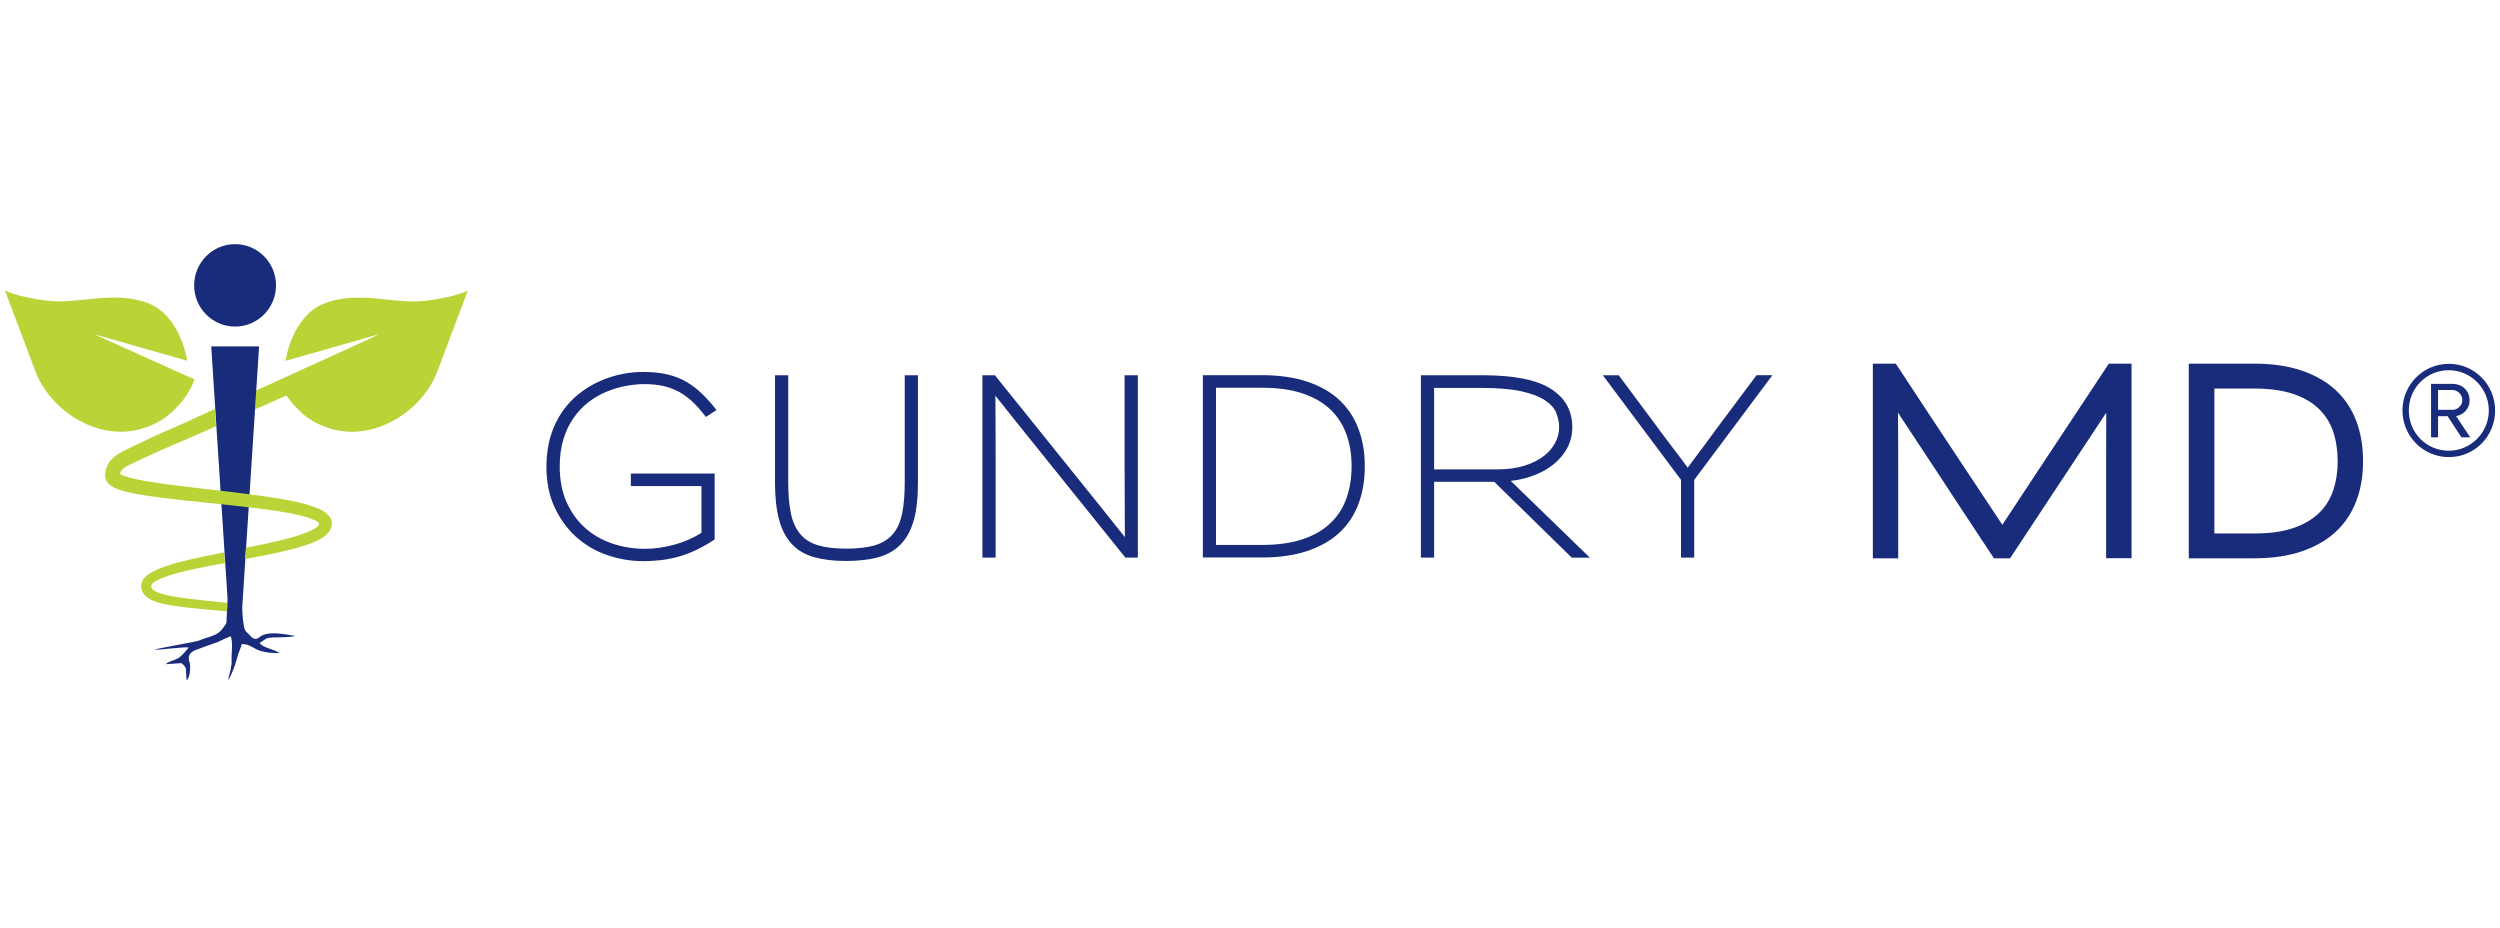 <svg width="256" height="95" viewBox="0 0 256 95" fill="none" xmlns="http://www.w3.org/2000/svg">
<g clip-path="url(#clip0_10987_731)">
<path d="M16.886 60.892C16.523 60.801 16.16 60.684 15.871 60.535C15.723 60.444 15.657 60.402 15.591 60.319C15.525 60.244 15.492 60.144 15.483 60.045C15.483 59.928 15.541 59.829 15.616 59.746C15.657 59.704 15.681 59.679 15.756 59.629C15.822 59.571 15.912 59.53 15.995 59.48C16.342 59.289 16.746 59.131 17.15 58.989C17.975 58.715 18.833 58.499 19.7 58.308C20.797 58.067 21.919 57.851 23.033 57.652L22.959 56.555C21.795 56.788 20.632 57.02 19.469 57.286C18.586 57.494 17.703 57.718 16.82 58.034C16.383 58.192 15.937 58.366 15.5 58.616C15.393 58.682 15.286 58.749 15.17 58.832C15.063 58.906 14.914 59.039 14.807 59.156C14.584 59.405 14.436 59.721 14.444 60.053C14.477 60.194 14.477 60.344 14.543 60.477C14.617 60.601 14.65 60.751 14.757 60.859C14.931 61.092 15.211 61.274 15.409 61.382C15.83 61.598 16.243 61.715 16.647 61.814C17.464 62.005 18.264 62.105 19.064 62.205C20.459 62.363 21.837 62.479 23.223 62.604C23.239 62.396 23.256 62.055 23.264 61.731C21.894 61.59 20.525 61.457 19.18 61.291C18.396 61.191 17.612 61.083 16.878 60.892H16.886Z" fill="#B8D436"/>
<path d="M27.455 41.326C32.917 38.941 38.346 36.524 43.776 34.106L42.992 32.32C37.579 34.812 32.167 37.305 26.754 39.747L26.234 39.98L26.111 41.916L27.464 41.326H27.455Z" fill="#B8D436"/>
<path d="M4.749 30.783C7.967 31.198 11.49 29.736 15.013 30.99C18.536 32.245 19.163 36.939 19.163 36.939L9.625 34.222L19.914 38.85C19.733 39.415 19.436 39.963 19.106 40.445C18.916 40.778 18.586 41.176 18.272 41.517C18.215 41.584 18.157 41.642 18.099 41.7C17.843 41.974 17.637 42.165 17.571 42.231C16.614 43.112 15.36 43.71 14.106 44.01C9.79 45.023 5.137 42.016 3.611 37.986C3.611 37.969 0.5 29.736 0.5 29.736C0.5 29.736 1.54 30.359 4.749 30.783Z" fill="#B8D436"/>
<path d="M24.073 33.441C26.387 33.441 28.264 31.552 28.264 29.221C28.264 26.89 26.387 25 24.073 25C21.758 25 19.881 26.89 19.881 29.221C19.881 31.552 21.758 33.441 24.073 33.441Z" fill="#192C7C"/>
<path d="M29.246 36.947C29.246 36.947 29.865 32.245 33.396 30.999C36.919 29.744 40.45 31.206 43.66 30.791C46.87 30.375 47.909 29.744 47.909 29.744C47.909 29.744 44.807 37.978 44.799 37.994C43.281 42.024 38.619 45.023 34.312 44.018C33.058 43.727 31.804 43.12 30.846 42.24C30.624 42.04 28.726 40.179 29.254 39.872L38.792 34.23L29.254 36.947H29.246Z" fill="#B8D436"/>
<path d="M26.581 65.844C27.332 65.395 27.101 65.312 28.058 65.271C28.19 65.271 29.997 65.271 30.203 65.113C29.089 64.947 27.398 64.531 26.515 65.287C26.193 65.561 25.83 65.354 25.681 65.163C25.352 64.747 25.154 64.772 25.021 64.323C24.947 64.066 24.774 62.853 24.815 62.014L25.31 54.403L26.531 35.468H21.63L22.852 54.403L23.289 61.1C23.322 61.573 23.239 62.67 23.239 62.695C23.239 62.761 23.198 63.434 23.198 63.501C23.198 63.617 23.198 63.734 23.157 63.842C23.099 63.974 22.983 64.091 22.901 64.216C22.819 64.34 22.728 64.456 22.629 64.564C22.076 65.163 21.144 65.246 20.401 65.586C20.071 65.736 16.16 66.367 15.863 66.525C15.673 66.625 19.436 66.16 19.312 66.317C19.048 66.641 18.578 67.231 18.173 67.439C17.959 67.555 17.703 67.614 17.472 67.713C17.315 67.78 17.068 67.879 16.993 68.012L18.569 67.904C19.262 68.428 18.957 68.528 19.122 69.699C19.452 69.234 19.493 68.619 19.469 68.17C19.436 67.722 19.419 67.996 19.337 67.547C19.262 67.115 19.535 66.749 20.021 66.567C20.747 66.293 21.474 66.027 22.216 65.777C22.472 65.686 23.28 65.246 23.635 65.154C23.875 65.894 23.685 66.916 23.718 67.564C23.751 68.187 23.528 68.901 23.346 69.699C23.941 68.743 24.312 67.265 24.32 67.231C24.37 66.974 24.691 66.276 24.757 65.952C25.624 65.935 25.979 66.484 26.779 66.683C27.315 66.816 27.794 66.891 28.644 66.874C27.918 66.434 26.936 66.334 26.581 65.852V65.844Z" fill="#192C7C"/>
<path d="M33.974 53.44C33.924 53.091 33.701 52.791 33.429 52.567C33.297 52.459 33.115 52.334 32.992 52.268C32.876 52.21 32.761 52.143 32.645 52.094C31.721 51.695 30.83 51.495 29.922 51.304C29.023 51.121 28.124 50.972 27.224 50.839C26.663 50.756 26.102 50.689 25.541 50.615C24.551 50.482 23.553 50.365 22.563 50.249C22.323 50.224 22.084 50.191 21.845 50.166C20.055 49.958 18.272 49.759 16.507 49.51C15.624 49.385 14.749 49.244 13.899 49.061C13.479 48.97 13.058 48.862 12.695 48.729C12.612 48.695 12.505 48.654 12.447 48.629C12.414 48.612 12.398 48.604 12.373 48.587C12.332 48.562 12.29 48.513 12.307 48.463C12.307 48.421 12.307 48.371 12.34 48.355C12.348 48.263 12.447 48.197 12.497 48.105C12.67 47.939 12.893 47.773 13.206 47.624C13.495 47.474 13.85 47.308 14.196 47.142L15.195 46.685C16.498 46.07 17.901 45.497 19.262 44.907L22.125 43.652L22.01 41.883L18.611 43.428C17.249 44.034 15.896 44.599 14.526 45.272L13.495 45.763C13.173 45.92 12.86 46.07 12.489 46.269C11.812 46.652 10.797 47.208 10.764 48.737C10.78 48.92 10.813 49.111 10.921 49.277C11.028 49.435 11.152 49.584 11.309 49.692C11.457 49.817 11.647 49.9 11.812 49.992C11.96 50.058 12.068 50.099 12.191 50.141C12.67 50.307 13.132 50.415 13.594 50.507C14.51 50.689 15.409 50.822 16.309 50.939C18.107 51.171 19.906 51.346 21.688 51.529C22.01 51.562 22.323 51.595 22.637 51.628C23.569 51.728 24.51 51.828 25.434 51.944C25.962 52.011 26.498 52.069 27.026 52.135C27.909 52.251 28.792 52.384 29.658 52.55C30.517 52.717 31.391 52.916 32.125 53.224C32.216 53.265 32.299 53.307 32.381 53.348C32.456 53.39 32.464 53.39 32.505 53.423C32.571 53.473 32.637 53.531 32.654 53.614C32.67 53.697 32.637 53.78 32.587 53.847C32.522 53.921 32.513 53.938 32.323 54.063C31.68 54.47 30.822 54.752 29.988 54.993C28.421 55.442 26.804 55.766 25.178 56.09L25.104 57.245C26.837 56.921 28.569 56.597 30.31 56.131C31.201 55.874 32.084 55.625 32.983 55.085C33.173 54.968 33.528 54.702 33.718 54.412C33.916 54.121 34.015 53.764 33.974 53.415V53.44Z" fill="#B8D436"/>
<path d="M72.274 42.68C71.837 42.107 71.408 41.617 70.97 41.193C70.533 40.778 70.071 40.429 69.568 40.146C69.064 39.872 68.528 39.664 67.942 39.531C67.356 39.398 66.696 39.332 65.962 39.332C65.36 39.332 64.724 39.398 64.064 39.523C63.396 39.648 62.744 39.847 62.101 40.113C61.457 40.379 60.846 40.736 60.277 41.168C59.7 41.608 59.196 42.14 58.751 42.772C58.305 43.403 57.959 44.126 57.703 44.948C57.447 45.771 57.315 46.71 57.315 47.773C57.315 49.136 57.546 50.332 58 51.379C58.462 52.418 59.081 53.298 59.865 54.013C60.648 54.727 61.573 55.267 62.645 55.641C63.71 56.007 64.848 56.198 66.045 56.198C67.01 56.198 68 56.057 69.023 55.782C70.038 55.508 70.978 55.101 71.828 54.561V49.776H64.601V48.488H73.181V55.242C72.563 55.65 71.96 55.99 71.383 56.273C70.797 56.555 70.211 56.788 69.617 56.962C69.023 57.137 68.421 57.261 67.802 57.344C67.183 57.419 66.54 57.461 65.871 57.461C64.568 57.461 63.322 57.245 62.117 56.821C60.913 56.397 59.865 55.766 58.949 54.935C58.041 54.104 57.315 53.091 56.771 51.903C56.226 50.714 55.954 49.343 55.954 47.798C55.954 46.627 56.102 45.572 56.391 44.633C56.68 43.702 57.076 42.871 57.579 42.148C58.083 41.426 58.66 40.811 59.32 40.296C59.98 39.781 60.673 39.365 61.408 39.033C62.142 38.709 62.893 38.468 63.66 38.31C64.427 38.152 65.162 38.086 65.863 38.086C66.779 38.086 67.596 38.169 68.314 38.335C69.031 38.501 69.683 38.75 70.269 39.091C70.855 39.423 71.391 39.839 71.894 40.329C72.398 40.819 72.885 41.367 73.371 41.991L72.274 42.697V42.68Z" fill="#192C7C"/>
<path d="M93.569 53.265C93.289 54.287 92.843 55.11 92.241 55.733C91.639 56.356 90.879 56.796 89.955 57.054C89.031 57.311 87.926 57.444 86.639 57.444C85.352 57.444 84.279 57.311 83.363 57.054C82.447 56.796 81.688 56.356 81.102 55.733C80.516 55.11 80.071 54.287 79.79 53.265C79.51 52.243 79.361 50.972 79.361 49.46V38.426H80.715V49.41C80.715 50.656 80.805 51.703 80.987 52.575C81.168 53.44 81.49 54.138 81.936 54.678C82.381 55.218 82.992 55.6 83.751 55.832C84.51 56.065 85.475 56.181 86.639 56.181C87.802 56.181 88.825 56.065 89.601 55.832C90.376 55.6 90.987 55.209 91.441 54.678C91.894 54.138 92.2 53.44 92.381 52.575C92.555 51.712 92.645 50.656 92.645 49.41V38.426H93.998V49.46C93.998 50.972 93.858 52.243 93.578 53.265H93.569Z" fill="#192C7C"/>
<path d="M115.236 57.095C112.018 53.099 109.304 49.734 107.109 46.992C104.906 44.259 103.182 42.099 101.927 40.52C101.944 42.115 101.952 44.276 101.952 46.992V57.095H100.599V38.426H101.878C105.096 42.439 107.81 45.812 110.021 48.554C112.233 51.296 113.949 53.44 115.186 55.002C115.17 53.423 115.162 51.271 115.162 48.554V38.426H116.515V57.095H115.236Z" fill="#192C7C"/>
<path d="M139.106 51.612C138.668 52.758 138.025 53.739 137.158 54.545C136.292 55.35 135.195 55.974 133.866 56.422C132.538 56.863 130.995 57.087 129.229 57.087H123.173V38.418H129.229C130.995 38.418 132.546 38.642 133.866 39.083C135.195 39.531 136.292 40.154 137.158 40.969C138.025 41.783 138.677 42.763 139.106 43.918C139.543 45.065 139.757 46.353 139.757 47.757C139.757 49.161 139.543 50.449 139.106 51.595V51.612ZM137.876 44.492C137.53 43.503 136.985 42.655 136.251 41.949C135.517 41.243 134.568 40.695 133.413 40.296C132.257 39.905 130.871 39.706 129.271 39.706H124.518V55.799H129.271C130.871 55.799 132.249 55.6 133.413 55.209C134.576 54.819 135.517 54.262 136.251 53.556C136.985 52.85 137.53 52.011 137.876 51.022C138.223 50.041 138.404 48.953 138.404 47.757C138.404 46.56 138.231 45.472 137.876 44.483V44.492Z" fill="#192C7C"/>
<path d="M160.937 57.095L153.008 49.335H146.853V57.095H145.5V38.426H151.853C155.038 38.426 157.365 38.892 158.817 39.822C160.277 40.753 161.003 42.057 161.003 43.744C161.003 44.5 160.838 45.189 160.516 45.812C160.195 46.436 159.749 46.984 159.18 47.466C158.611 47.948 157.942 48.338 157.175 48.637C156.408 48.937 155.583 49.144 154.7 49.244L162.802 57.104H160.929L160.937 57.095ZM159.37 42.298C159.18 41.816 158.792 41.384 158.223 41.002C157.645 40.611 156.837 40.304 155.797 40.071C154.757 39.839 153.371 39.722 151.655 39.722H146.853V48.064H153.33C154.378 48.064 155.302 47.94 156.094 47.69C156.886 47.441 157.546 47.109 158.066 46.71C158.594 46.303 158.99 45.846 159.254 45.339C159.518 44.832 159.658 44.3 159.658 43.769C159.658 43.279 159.559 42.797 159.37 42.323V42.298Z" fill="#192C7C"/>
<path d="M173.487 49.136V57.095H172.134V49.136L164.13 38.426H165.756L169.485 43.436C170.038 44.192 170.591 44.932 171.152 45.663C171.713 46.394 172.266 47.134 172.818 47.89C173.388 47.134 173.949 46.386 174.493 45.646C175.038 44.907 175.591 44.159 176.144 43.403L179.873 38.418H181.498L173.495 49.128L173.487 49.136Z" fill="#192C7C"/>
<path d="M215.665 57.17V48.33C215.665 47.1 215.665 45.987 215.673 44.99C215.673 43.993 215.681 43.079 215.681 42.257C214.601 43.902 213.248 45.946 211.63 48.388C210.013 50.831 208.074 53.755 205.83 57.17H204.18C201.911 53.747 199.98 50.806 198.38 48.363C196.779 45.92 195.434 43.885 194.353 42.257C194.37 43.902 194.378 45.946 194.378 48.38V57.17H191.779V37.238H194.13C196.729 41.201 198.941 44.541 200.748 47.267C202.554 49.992 203.99 52.144 205.038 53.739C206.086 52.144 207.513 49.983 209.32 47.25C211.119 44.525 213.33 41.185 215.946 37.238H218.272V57.162H215.673L215.665 57.17Z" fill="#192C7C"/>
<path d="M241.276 51.321C240.805 52.551 240.112 53.589 239.172 54.462C238.231 55.334 237.076 55.99 235.682 56.464C234.287 56.937 232.67 57.17 230.814 57.17H224.13V37.238H230.814C232.662 37.238 234.287 37.471 235.682 37.944C237.076 38.418 238.239 39.083 239.172 39.947C240.104 40.811 240.805 41.858 241.276 43.096C241.746 44.334 241.977 45.705 241.977 47.217C241.977 48.729 241.746 50.1 241.276 51.321ZM238.916 44.192C238.611 43.287 238.107 42.506 237.431 41.849C236.754 41.193 235.871 40.686 234.79 40.329C233.718 39.972 232.406 39.789 230.88 39.789H226.754V54.628H230.88C232.414 54.628 233.718 54.445 234.79 54.088C235.863 53.73 236.746 53.215 237.431 52.567C238.116 51.919 238.611 51.13 238.916 50.224C239.221 49.319 239.378 48.322 239.378 47.225C239.378 46.128 239.221 45.106 238.916 44.201V44.192Z" fill="#192C7C"/>
<path d="M250.756 46.809C248.14 46.809 246.012 44.666 246.012 42.032C246.012 39.398 248.14 37.255 250.756 37.255C253.371 37.255 255.5 39.373 255.5 42.032C255.5 44.691 253.396 46.809 250.756 46.809ZM250.756 37.911C248.495 37.911 246.663 39.714 246.663 42.032C246.663 44.35 248.495 46.153 250.756 46.153C253.017 46.153 254.856 44.284 254.856 42.032C254.856 39.781 253.025 37.911 250.756 37.911ZM252.051 44.782L250.64 42.622H249.658V44.782H248.941V39.307H251.16C252.076 39.307 252.885 39.963 252.885 40.977C252.885 42.19 251.812 42.597 251.498 42.597L252.951 44.782H252.059H252.051ZM251.16 39.938H249.658V41.966H251.16C251.63 41.966 252.142 41.534 252.142 40.977C252.142 40.37 251.622 39.938 251.16 39.938Z" fill="#192C7C"/>
</g>
<defs>
<clipPath id="clip0_10987_731">
<rect width="255" height="44.691" fill="white" transform="translate(0.5 25)"/>
</clipPath>
</defs>
</svg>
